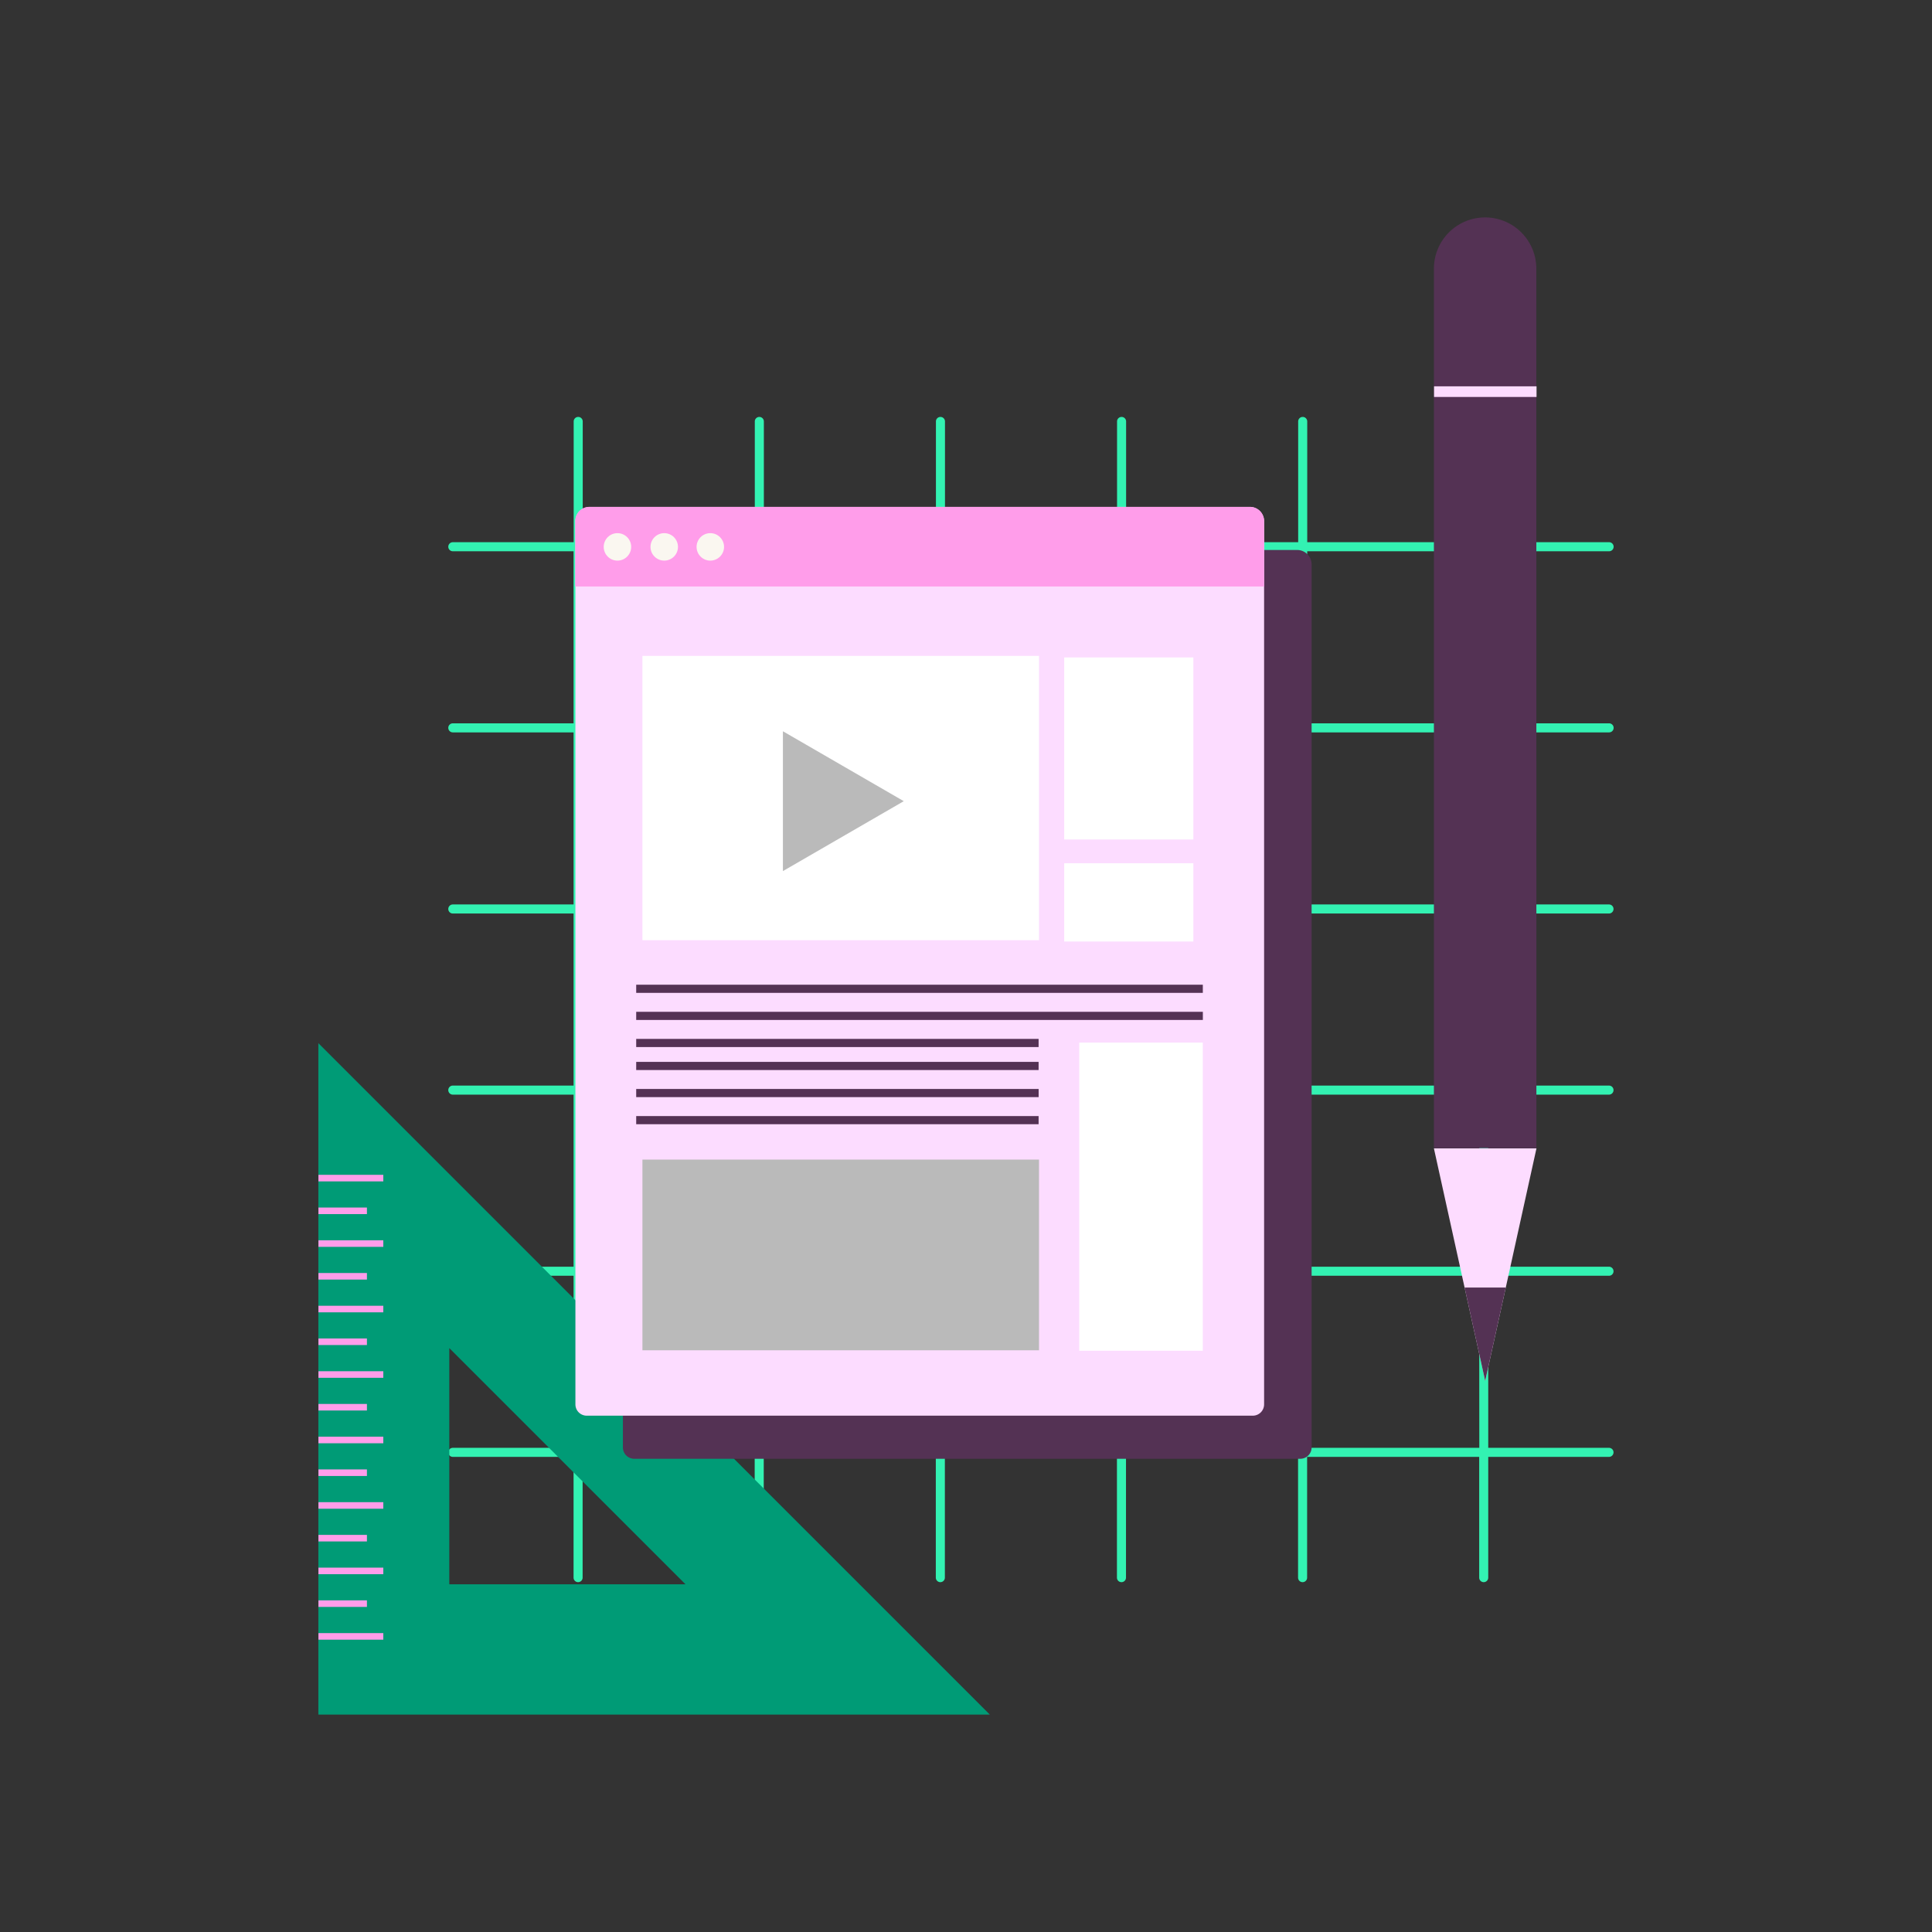 <svg xmlns="http://www.w3.org/2000/svg" viewBox="0 0 512 512"><rect x="0" y="0" width="512" height="512" fill="#333333" stroke="none"/><title>UIUX_design</title><g id="UIUX_design"><path d="M426.43,194.09a1.2,1.2,0,1,0,0-2.4h-32v-45.6h32a1.2,1.2,0,0,0,0-2.4h-32v-32a1.2,1.2,0,0,0-2.4,0v32h-45.6v-32a1.2,1.2,0,1,0-2.4,0v32h-45.6v-32a1.2,1.2,0,1,0-2.4,0v32h-45.6v-32a1.2,1.2,0,0,0-2.4,0v32h-45.6v-32a1.2,1.2,0,0,0-2.4,0v32h-45.6v-32a1.2,1.2,0,0,0-2.4,0v32H120a1.2,1.2,0,1,0,0,2.4h32v45.6H120a1.2,1.2,0,1,0,0,2.4h32v45.6H120a1.2,1.2,0,1,0,0,2.4h32v45.6H120a1.2,1.2,0,0,0,0,2.4h32v45.6H120a1.2,1.2,0,0,0,0,2.4h32v45.6H120a1.2,1.2,0,0,0,0,2.4h32v32a1.2,1.2,0,0,0,2.4,0v-32H200v32a1.2,1.2,0,0,0,2.4,0v-32H248v32a1.2,1.2,0,0,0,2.4,0v-32H296v32a1.2,1.2,0,1,0,2.4,0v-32H344v32a1.2,1.2,0,1,0,2.4,0v-32H392v32a1.2,1.2,0,1,0,2.4,0v-32h32a1.2,1.2,0,0,0,0-2.4h-32v-45.6h32a1.2,1.2,0,0,0,0-2.4h-32v-45.6h32a1.2,1.2,0,0,0,0-2.4h-32v-45.6h32a1.2,1.2,0,1,0,0-2.4h-32v-45.6Zm-34.4-48v45.6h-45.6v-45.6Zm-48,0v45.6h-45.6v-45.6Zm-93.6,93.6v-45.6H296v45.6Zm45.6,2.4v45.6h-45.6v-45.6Zm-48-2.4h-45.6v-45.6H248Zm0,2.4v45.6h-45.6v-45.6Zm0,48v45.6h-45.6v-45.6Zm2.4,0H296v45.6h-45.6Zm48,0H344v45.6h-45.6Zm0-2.4v-45.6H344v45.6Zm0-48v-45.6H344v45.6Zm-2.4-93.6v45.6h-45.6v-45.6Zm-48,0v45.6h-45.6v-45.6Zm-93.6,0H200v45.6h-45.6Zm0,48H200v45.6h-45.6Zm0,48H200v45.6h-45.6Zm0,48H200v45.6h-45.6Zm0,93.6v-45.6H200v45.6Zm48,0v-45.6H248v45.6Zm48,0v-45.6H296v45.6Zm48,0v-45.6H344v45.6Zm93.6,0h-45.6v-45.6H392Zm0-48h-45.6v-45.6H392Zm0-48h-45.6v-45.6H392Zm0-48h-45.6v-45.6H392Z" style="fill:#33f2b2"/><path d="M407.16,304.27H380V71.19a13.57,13.57,0,0,1,13.57-13.57h0a13.57,13.57,0,0,1,13.57,13.57Z" style="fill:#543254"/><polygon points="407.18 304.33 393.59 365.96 380 304.33 407.18 304.33" style="fill:#fddcff"/><polygon points="388.13 341.21 393.59 365.96 399.05 341.21 388.13 341.21" style="fill:#543254"/><rect x="380.04" y="102.38" width="27.16" height="2.82" style="fill:#fddcff"/><path d="M84.37,276.45V454.38H262.31Zm34.7,80.81,62.6,62.6h-62.6Z" style="fill:#009b76"/><rect x="84.39" y="432.79" width="17.19" height="1.74" style="fill:#ff9dea"/><rect x="84.39" y="424.11" width="12.85" height="1.74" style="fill:#ff9dea"/><rect x="84.39" y="415.44" width="17.19" height="1.74" style="fill:#ff9dea"/><rect x="84.39" y="406.76" width="12.85" height="1.74" style="fill:#ff9dea"/><rect x="84.39" y="398.09" width="17.19" height="1.74" style="fill:#ff9dea"/><rect x="84.39" y="389.41" width="12.85" height="1.74" style="fill:#ff9dea"/><rect x="84.39" y="380.74" width="17.19" height="1.74" style="fill:#ff9dea"/><rect x="84.39" y="372.06" width="12.85" height="1.74" style="fill:#ff9dea"/><rect x="84.39" y="363.39" width="17.19" height="1.74" style="fill:#ff9dea"/><rect x="84.39" y="354.71" width="12.85" height="1.74" style="fill:#ff9dea"/><rect x="84.39" y="346.04" width="17.19" height="1.74" style="fill:#ff9dea"/><rect x="84.39" y="337.36" width="12.85" height="1.74" style="fill:#ff9dea"/><rect x="84.39" y="328.69" width="17.19" height="1.74" style="fill:#ff9dea"/><rect x="84.39" y="320.01" width="12.85" height="1.74" style="fill:#ff9dea"/><rect x="84.39" y="311.34" width="17.19" height="1.74" style="fill:#ff9dea"/><path d="M165.83,145.75H343.75a3.84,3.84,0,0,1,3.84,3.84v234a3,3,0,0,1-3,3H168.08a3,3,0,0,1-3-3V146.54A.79.79,0,0,1,165.83,145.75Z" style="fill:#543254"/><path d="M156.28,134.33H331.16a3.84,3.84,0,0,1,3.84,3.84v234a3,3,0,0,1-3,3H155.49a3,3,0,0,1-3-3v-234A3.84,3.84,0,0,1,156.28,134.33Z" style="fill:#fcdcff"/><path d="M156.17,134.33H331.28a3.72,3.72,0,0,1,3.72,3.72v17.38a0,0,0,0,1,0,0H152.44a0,0,0,0,1,0,0V138.05A3.72,3.72,0,0,1,156.17,134.33Z" style="fill:#ff9dea"/><rect x="282.03" y="228.77" width="34.22" height="20.74" style="fill:#fff"/><rect x="282.03" y="174.23" width="34.22" height="48.24" style="fill:#fff"/><rect x="286.01" y="276.3" width="32.74" height="81.66" style="fill:#fff"/><circle cx="163.63" cy="144.93" r="3.64" style="fill:#faf7f0"/><rect x="170.25" y="173.82" width="105.1" height="75.34" style="fill:#fff"/><rect x="170.25" y="307.3" width="105.1" height="50.54" style="fill:#bababa"/><circle cx="176.03" cy="144.93" r="3.64" style="fill:#faf7f0"/><circle cx="188.24" cy="144.93" r="3.64" style="fill:#faf7f0"/><rect x="168.6" y="260.96" width="150.16" height="2.16" style="fill:#543254"/><rect x="168.6" y="268.14" width="150.17" height="2.16" style="fill:#543254"/><rect x="168.6" y="275.32" width="106.64" height="2.16" style="fill:#543254"/><rect x="168.6" y="281.41" width="106.64" height="2.16" style="fill:#543254"/><rect x="168.6" y="288.59" width="106.65" height="2.16" style="fill:#543254"/><rect x="168.6" y="295.77" width="106.64" height="2.16" style="fill:#543254"/><polygon points="207.48 193.79 239.51 212.32 207.48 230.85 207.48 193.79" style="fill:#bababa"/></g></svg>